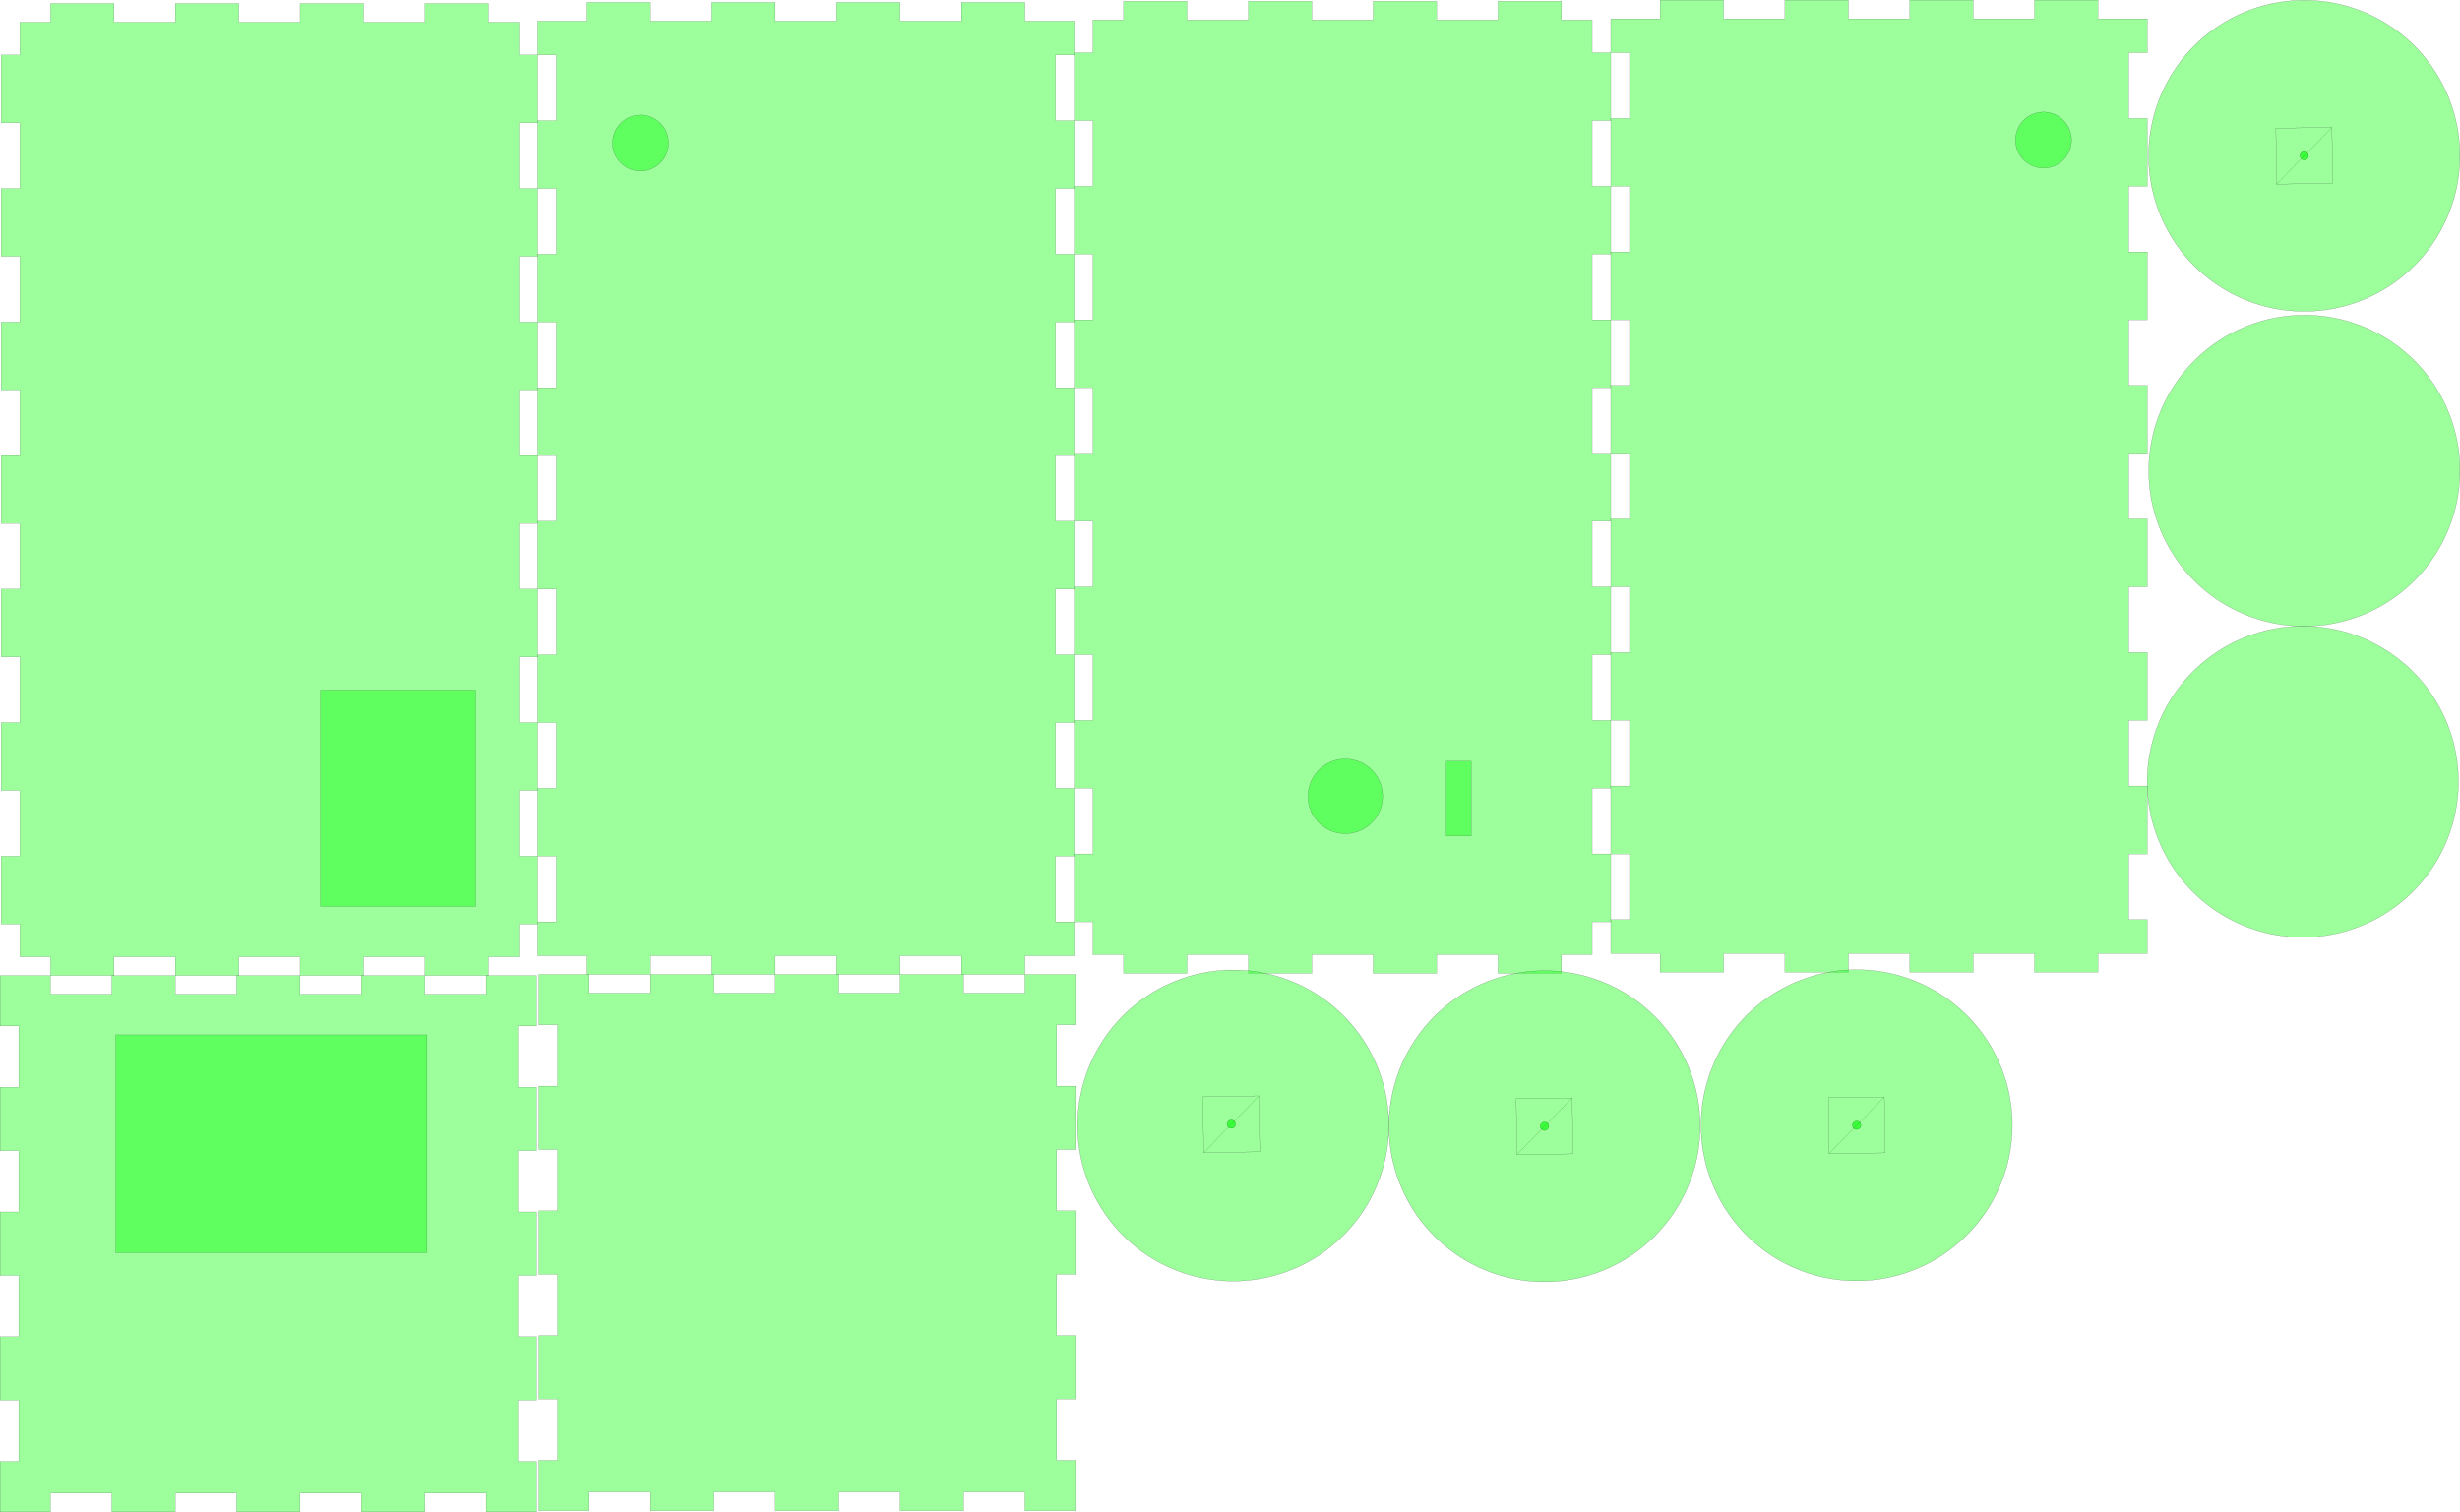 <?xml version="1.0" encoding="UTF-8" standalone="no"?>
<!-- Created with Inkscape (http://www.inkscape.org/) -->

<svg
   width="15.556in"
   height="9.564in"
   viewBox="0 0 395.13 242.92"
   version="1.1"
   id="svg5"
   sodipodi:docname="laatikko.svg"
   inkscape:version="1.1.2 (b8e25be833, 2022-02-05)"
   xmlns:inkscape="http://www.inkscape.org/namespaces/inkscape"
   xmlns:sodipodi="http://sodipodi.sourceforge.net/DTD/sodipodi-0.dtd"
   xmlns="http://www.w3.org/2000/svg"
   xmlns:svg="http://www.w3.org/2000/svg">
  <sodipodi:namedview
     id="namedview7"
     pagecolor="#505050"
     bordercolor="#ffffff"
     borderopacity="1"
     inkscape:pageshadow="0"
     inkscape:pageopacity="0"
     inkscape:pagecheckerboard="1"
     inkscape:document-units="mm"
     showgrid="false"
     inkscape:zoom="0.90509668"
     inkscape:cx="502.36028"
     inkscape:cy="657.41703"
     inkscape:window-width="1920"
     inkscape:window-height="1001"
     inkscape:window-x="-9"
     inkscape:window-y="-9"
     inkscape:window-maximized="1"
     inkscape:current-layer="box6500"
     inkscape:rotation="-1"
     fit-margin-top="0"
     fit-margin-left="0"
     fit-margin-right="0"
     fit-margin-bottom="0"
     units="in" />
  <defs
     id="defs2">
    <marker
       id="DistanceX"
       orient="auto"
       refX="0"
       refY="0"
       style="overflow:visible">
      <path
         d="M 3,-3 -3,3 M 0,-5 V 5"
         style="stroke:#000000;stroke-width:0.5"
         id="path835" />
    </marker>
    <pattern
       id="Hatch"
       patternUnits="userSpaceOnUse"
       width="8"
       height="8"
       x="0"
       y="0">
      <path
         d="M8 4 l-4,4"
         stroke="#000000"
         stroke-width="0.25"
         linecap="square"
         id="path838" />
      <path
         d="M6 2 l-4,4"
         stroke="#000000"
         stroke-width="0.25"
         linecap="square"
         id="path840" />
      <path
         d="M4 0 l-4,4"
         stroke="#000000"
         stroke-width="0.25"
         linecap="square"
         id="path842" />
    </pattern>
    <symbol
       id="*Model_Space" />
    <symbol
       id="*Paper_Space" />
    <symbol
       id="*Paper_Space0" />
  </defs>
  <g
     inkscape:label="Layer 1"
     inkscape:groupmode="layer"
     id="layer1"
     transform="translate(0.112,0.492)">
    <g
       id="box6500"
       transform="translate(-16.18,-209.04)"
       style="fill:#00ff00;fill-opacity:0.389;stroke:#000000;stroke-opacity:1">
      <path
         style="fill:#00ff00;fill-opacity:0.389;stroke:#000000;stroke-width:0.02;stroke-linecap:butt;stroke-linejoin:miter;stroke-miterlimit:4;stroke-dasharray:none;stroke-opacity:1"
         id="box6500-lid"
         d="m 19.258,212.098 h 4.921 v -3 h 10.203 v 3 h 4.921 4.921 v -3 h 10.203 v 3 h 4.921 4.921 v -3 h 10.203 v 3 h 4.921 4.921 v -3 h 10.203 v 3 h 4.921 v 5.274 h 3 v 10.907 h -3 v 5.274 5.274 h 3 v 10.907 h -3 v 5.274 5.274 h 3 v 10.907 h -3 v 5.274 5.274 h 3 v 10.907 h -3 v 5.274 5.274 h 3 v 10.907 h -3 v 5.274 5.274 h 3 v 10.907 h -3 v 5.274 5.274 h 3 v 10.907 h -3 v 5.274 h -4.921 v 3 h -10.203 v -3 h -4.921 -4.921 v 3 h -10.203 v -3 h -4.921 -4.921 v 3 h -10.203 v -3 h -4.921 -4.921 v 3 h -10.203 v -3 h -4.921 v -5.274 h -3 v -10.907 h 3 v -5.274 -5.274 h -3 v -10.907 h 3 v -5.274 -5.274 h -3 v -10.907 h 3 v -5.274 -5.274 h -3 v -10.907 h 3 v -5.274 -5.274 h -3 v -10.907 h 3 v -5.274 -5.274 h -3 v -10.907 h 3 v -5.274 -5.274 h -3 v -10.907 h 3 v -5.274" />
      <path
         style="fill:#00ff00;fill-opacity:0.389;stroke:#000000;stroke-width:0.02;stroke-linecap:butt;stroke-linejoin:miter;stroke-miterlimit:4;stroke-dasharray:none;stroke-opacity:1"
         id="box6500-longside1"
         d="m 102.618,368.097 v -3 h 3 5.101 v 3 h 9.842 v -3 h 5.101 5.101 v 3 h 9.842 v -3 h 5.101 5.101 v 3 h 9.842 v -3 h 5.101 5.101 v 3 h 9.842 v -3 h 5.101 3 v 3 5.101 h -3 v 9.842 h 3 v 5.101 5.101 h -3 v 9.842 h 3 v 5.101 5.101 h -3 v 9.842 h 3 v 5.101 5.101 h -3 v 9.842 h 3 v 5.101 3 h -3 -5.101 v -3 h -9.842 v 3 h -5.101 -5.101 v -3 h -9.842 v 3 h -5.101 -5.101 v -3 h -9.842 v 3 h -5.101 -5.101 v -3 h -9.842 v 3 h -5.101 -3 v -3 -5.101 h 3 v -9.842 h -3 v -5.101 -5.101 h 3 v -9.842 h -3 v -5.101 -5.101 h 3 v -9.842 h -3 v -5.101 -5.101 h 3 v -9.842 h -3 v -5.101" />
      <path
         style="fill:#00ff00;fill-opacity:0.389;stroke:#000000;stroke-width:0.02;stroke-linecap:butt;stroke-linejoin:miter;stroke-miterlimit:4;stroke-dasharray:none;stroke-opacity:1"
         id="box6500-base"
         d="m 191.618,211.738 h 4.921 v -3 h 10.203 v 3 h 4.921 4.921 v -3 h 10.203 v 3 h 4.921 4.921 v -3 h 10.203 v 3 h 4.921 4.921 v -3 h 10.203 v 3 h 4.921 v 5.274 h 3 v 10.907 h -3 v 5.274 5.274 h 3 v 10.907 h -3 v 5.274 5.274 h 3 v 10.907 h -3 v 5.274 5.274 h 3 v 10.907 h -3 v 5.274 5.274 h 3 v 10.907 h -3 v 5.274 5.274 h 3 v 10.907 h -3 v 5.274 5.274 h 3 v 10.907 h -3 v 5.274 h -4.921 v 3 h -10.203 v -3 h -4.921 -4.921 v 3 h -10.203 v -3 h -4.921 -4.921 v 3 h -10.203 v -3 h -4.921 -4.921 v 3 h -10.203 v -3 h -4.921 v -5.274 h -3 v -10.907 h 3 v -5.274 -5.274 h -3 v -10.907 h 3 v -5.274 -5.274 h -3 v -10.907 h 3 v -5.274 -5.274 h -3 v -10.907 h 3 v -5.274 -5.274 h -3 v -10.907 h 3 v -5.274 -5.274 h -3 v -10.907 h 3 v -5.274 -5.274 h -3 v -10.907 h 3 v -5.274" />
      <path
         style="fill:#00ff00;fill-opacity:0.389;stroke:#000000;stroke-width:0.02;stroke-linecap:butt;stroke-linejoin:miter;stroke-miterlimit:4;stroke-dasharray:none;stroke-opacity:1"
         id="box6500-longside2"
         d="m 16.078,368.277 v -3 h 3 5.101 v 3 h 9.842 v -3 h 5.101 5.101 v 3 h 9.842 v -3 h 5.101 5.101 v 3 h 9.842 v -3 h 5.101 5.101 v 3 h 9.842 v -3 h 5.101 3 v 3 5.101 h -3 v 9.842 h 3 v 5.101 5.101 h -3 v 9.842 h 3 v 5.101 5.101 h -3 v 9.842 h 3 v 5.101 5.101 h -3 v 9.842 h 3 v 5.101 3 h -3 -5.101 v -3 h -9.842 v 3 h -5.101 -5.101 v -3 h -9.842 v 3 h -5.101 -5.101 v -3 h -9.842 v 3 h -5.101 -5.101 v -3 h -9.842 v 3 h -5.101 -3 v -3 -5.101 h 3 v -9.842 h -3 v -5.101 -5.101 h 3 v -9.842 h -3 v -5.101 -5.101 h 3 v -9.842 h -3 v -5.101 -5.101 h 3 v -9.842 h -3 v -5.101" />
      <path
         style="fill:#00ff00;fill-opacity:0.389;stroke:#000000;stroke-width:0.02;stroke-linecap:butt;stroke-linejoin:miter;stroke-miterlimit:4;stroke-dasharray:none;stroke-opacity:1"
         id="box6500-endface2"
         d="m 274.798,211.558 h 3 4.921 v -3 h 10.203 v 3 h 4.921 4.921 v -3 h 10.203 v 3 h 4.921 4.921 v -3 h 10.203 v 3 h 4.921 4.921 v -3 h 10.203 v 3 h 4.921 3 v 5.454 h -3 v 10.547 h 3 v 5.454 5.454 h -3 v 10.547 h 3 v 5.454 5.454 h -3 v 10.547 h 3 v 5.454 5.454 h -3 v 10.547 h 3 v 5.454 5.454 h -3 v 10.547 h 3 v 5.454 5.454 h -3 v 10.547 h 3 v 5.454 5.454 h -3 v 10.547 h 3 v 5.454 h -3 -4.921 v 3 h -10.203 v -3 h -4.921 -4.921 v 3 h -10.203 v -3 h -4.921 -4.921 v 3 h -10.203 v -3 h -4.921 -4.921 v 3 h -10.203 v -3 h -4.921 -3 v -5.454 h 3 v -10.547 h -3 v -5.454 -5.454 h 3 v -10.547 h -3 v -5.454 -5.454 h 3 v -10.547 h -3 v -5.454 -5.454 h 3 v -10.547 h -3 v -5.454 -5.454 h 3 v -10.547 h -3 v -5.454 -5.454 h 3 v -10.547 h -3 v -5.454 -5.454 h 3 v -10.547 h -3 v -5.454" />
      <path
         style="fill:#00ff00;fill-opacity:0.389;stroke:#000000;stroke-width:0.02;stroke-linecap:butt;stroke-linejoin:miter;stroke-miterlimit:4;stroke-dasharray:none;stroke-opacity:1"
         id="box6500-endface1"
         d="m 102.438,211.918 h 3 4.921 v -3 h 10.203 v 3 h 4.921 4.921 v -3 h 10.203 v 3 h 4.921 4.921 v -3 h 10.203 v 3 h 4.921 4.921 v -3 h 10.203 v 3 h 4.921 3 v 5.454 h -3 v 10.547 h 3 v 5.454 5.454 h -3 v 10.547 h 3 v 5.454 5.454 h -3 v 10.547 h 3 v 5.454 5.454 h -3 v 10.547 h 3 v 5.454 5.454 h -3 v 10.547 h 3 v 5.454 5.454 h -3 v 10.547 h 3 v 5.454 5.454 h -3 v 10.547 h 3 v 5.454 h -3 -4.921 v 3 h -10.203 v -3 h -4.921 -4.921 v 3 h -10.203 v -3 h -4.921 -4.921 v 3 h -10.203 v -3 h -4.921 -4.921 v 3 h -10.203 v -3 h -4.921 -3 v -5.454 h 3 v -10.547 h -3 v -5.454 -5.454 h 3 v -10.547 h -3 v -5.454 -5.454 h 3 v -10.547 h -3 v -5.454 -5.454 h 3 v -10.547 h -3 v -5.454 -5.454 h 3 v -10.547 h -3 v -5.454 -5.454 h 3 v -10.547 h -3 v -5.454 -5.454 h 3 v -10.547 h -3 v -5.454" />
      <circle
         style="fill:#00ff00;fill-opacity:0.389;stroke:#000000;stroke-width:0.02;stroke-miterlimit:4;stroke-dasharray:none;stroke-opacity:1"
         id="path2387"
         cx="232.156"
         cy="336.49"
         r="6" />
      <rect
         style="fill:#00ff00;fill-opacity:0.389;stroke:#000000;stroke-width:0.02;stroke-miterlimit:4;stroke-dasharray:none;stroke-opacity:1"
         id="rect2527"
         width="24.94"
         height="34.759"
         x="67.552"
         y="319.422" />
      <circle
         style="fill:#00ff00;fill-opacity:0.389;stroke:#000000;stroke-width:0.02;stroke-miterlimit:4;stroke-dasharray:none;stroke-opacity:1"
         id="path878"
         cx="118.96"
         cy="231.522"
         r="4.5" />
      <circle
         style="fill:#00ff00;fill-opacity:0.389;stroke:#000000;stroke-width:0.02;stroke-miterlimit:4;stroke-dasharray:none;stroke-opacity:1"
         id="path878-6"
         cx="344.296"
         cy="231.045"
         r="4.5" />
      <rect
         style="fill:#00ff00;fill-opacity:0.389;stroke:#000000;stroke-width:0.02;stroke-miterlimit:4;stroke-dasharray:none;stroke-opacity:1"
         id="rect1019"
         width="4"
         height="12"
         x="248.379"
         y="330.851" />
      <g
         id="g896"
         transform="matrix(2.645,-0.035,0.034,2.644,169.626,-2619.668)"
         style="fill:#00ff00;fill-opacity:0.389;stroke:#000000;stroke-width:0.008;stroke-miterlimit:4;stroke-dasharray:none;stroke-opacity:1">
        <g
           inkscape:label="0"
           id="g850"
           style="fill:#00ff00;fill-opacity:0.389;stroke:#000000;stroke-width:0.008;stroke-miterlimit:4;stroke-dasharray:none;stroke-opacity:1" />
        <g
           inkscape:label="Rengas v3_Sketch1"
           id="g870"
           style="fill:#00ff00;fill-opacity:0.389;stroke:#000000;stroke-width:0.008;stroke-miterlimit:4;stroke-dasharray:none;stroke-opacity:1"
           transform="translate(-0.874,-2.126)">
          <path
             d="m 3.214,1140.138 a 0.25,0.25 0 1 0 -0.5,0 0.25,0.25 0 1 0 0.5,0 z"
             style="fill:#00ff00;fill-opacity:0.389;stroke:#000000;stroke-width:0.008;stroke-miterlimit:4;stroke-dasharray:none;stroke-opacity:1"
             id="path852" />
          <path
             d="m 3.214,1140.138 a 0.25,0.25 0 1 0 -0.5,0 0.25,0.25 0 1 0 0.5,0 z"
             style="fill:#00ff00;fill-opacity:0.389;stroke:#000000;stroke-width:0.008;stroke-miterlimit:4;stroke-dasharray:none;stroke-opacity:1"
             id="path854" />
          <path
             style="fill:#00ff00;fill-opacity:0.389;stroke:#000000;stroke-width:0.008;stroke-miterlimit:4;stroke-dasharray:none;stroke-opacity:1"
             d="m 1.263,1141.838 3.402,-3.4"
             id="path856" />
          <path
             d="m 12.527,1140.22 a 9.449,9.449 0 1 0 -18.898,0 9.449,9.449 0 1 0 18.898,0 z"
             style="fill:#00ff00;fill-opacity:0.389;stroke:#000000;stroke-width:0.008;stroke-miterlimit:4;stroke-dasharray:none;stroke-opacity:1"
             id="path858" />
          <path
             style="fill:#00ff00;fill-opacity:0.389;stroke:#000000;stroke-width:0.008;stroke-miterlimit:4;stroke-dasharray:none;stroke-opacity:1"
             d="m 4.664,1138.438 h -3.402"
             id="path860" />
          <path
             style="fill:#00ff00;fill-opacity:0.389;stroke:#000000;stroke-width:0.008;stroke-miterlimit:4;stroke-dasharray:none;stroke-opacity:1"
             d="m 1.263,1141.838 h 3.402"
             id="path864" />
          <path
             style="fill:#00ff00;fill-opacity:0.389;stroke:#000000;stroke-width:0.008;stroke-miterlimit:4;stroke-dasharray:none;stroke-opacity:1"
             d="m 1.263,1138.438 v 3.4"
             id="path866" />
          <path
             style="fill:#00ff00;fill-opacity:0.389;stroke:#000000;stroke-width:0.008;stroke-miterlimit:4;stroke-dasharray:none;stroke-opacity:1"
             d="m 4.664,1141.838 v -3.4"
             id="path868" />
        </g>
      </g>
      <g
         id="g896-7"
         transform="matrix(2.645,-0.035,0.034,2.644,219.937,-2619.339)"
         style="fill:#00ff00;fill-opacity:0.389;stroke:#000000;stroke-width:0.008;stroke-miterlimit:4;stroke-dasharray:none;stroke-opacity:1">
        <g
           inkscape:label="0"
           id="g850-8"
           style="fill:#00ff00;fill-opacity:0.389;stroke:#000000;stroke-width:0.008;stroke-miterlimit:4;stroke-dasharray:none;stroke-opacity:1" />
        <g
           inkscape:label="Rengas v3_Sketch1"
           id="g870-5"
           style="fill:#00ff00;fill-opacity:0.389;stroke:#000000;stroke-width:0.008;stroke-miterlimit:4;stroke-dasharray:none;stroke-opacity:1"
           transform="translate(-0.874,-2.126)">
          <path
             d="m 3.214,1140.138 a 0.25,0.25 0 1 0 -0.5,0 0.25,0.25 0 1 0 0.5,0 z"
             style="fill:#00ff00;fill-opacity:0.389;stroke:#000000;stroke-width:0.008;stroke-miterlimit:4;stroke-dasharray:none;stroke-opacity:1"
             id="path852-3" />
          <path
             d="m 3.214,1140.138 a 0.25,0.25 0 1 0 -0.5,0 0.25,0.25 0 1 0 0.5,0 z"
             style="fill:#00ff00;fill-opacity:0.389;stroke:#000000;stroke-width:0.008;stroke-miterlimit:4;stroke-dasharray:none;stroke-opacity:1"
             id="path854-1" />
          <path
             style="fill:#00ff00;fill-opacity:0.389;stroke:#000000;stroke-width:0.008;stroke-miterlimit:4;stroke-dasharray:none;stroke-opacity:1"
             d="m 1.263,1141.838 3.402,-3.4"
             id="path856-0" />
          <path
             d="m 12.412,1140.138 a 9.449,9.449 0 1 0 -18.898,0 9.449,9.449 0 1 0 18.898,0 z"
             style="fill:#00ff00;fill-opacity:0.389;stroke:#000000;stroke-width:0.008;stroke-miterlimit:4;stroke-dasharray:none;stroke-opacity:1"
             id="path858-3" />
          <path
             style="fill:#00ff00;fill-opacity:0.389;stroke:#000000;stroke-width:0.008;stroke-miterlimit:4;stroke-dasharray:none;stroke-opacity:1"
             d="m 4.664,1138.438 h -3.402"
             id="path860-5" />
          <path
             style="fill:#00ff00;fill-opacity:0.389;stroke:#000000;stroke-width:0.008;stroke-miterlimit:4;stroke-dasharray:none;stroke-opacity:1"
             d="m 1.263,1141.838 h 3.402"
             id="path864-5" />
          <path
             style="fill:#00ff00;fill-opacity:0.389;stroke:#000000;stroke-width:0.008;stroke-miterlimit:4;stroke-dasharray:none;stroke-opacity:1"
             d="m 1.263,1138.438 v 3.4"
             id="path866-8" />
          <path
             style="fill:#00ff00;fill-opacity:0.389;stroke:#000000;stroke-width:0.008;stroke-miterlimit:4;stroke-dasharray:none;stroke-opacity:1"
             d="m 4.664,1141.838 v -3.4"
             id="path868-5" />
        </g>
      </g>
      <g
         id="g896-5"
         transform="matrix(2.645,-0.035,0.034,2.644,269.667,-2619.918)"
         style="fill:#00ff00;fill-opacity:0.389;stroke:#000000;stroke-width:0.008;stroke-miterlimit:4;stroke-dasharray:none;stroke-opacity:1">
        <g
           inkscape:label="0"
           id="g850-1"
           style="fill:#00ff00;fill-opacity:0.389;stroke:#000000;stroke-width:0.008;stroke-miterlimit:4;stroke-dasharray:none;stroke-opacity:1" />
        <g
           inkscape:label="Rengas v3_Sketch1"
           id="g870-4"
           style="fill:#00ff00;fill-opacity:0.389;stroke:#000000;stroke-width:0.008;stroke-miterlimit:4;stroke-dasharray:none;stroke-opacity:1"
           transform="translate(-0.723,-1.965)">
          <path
             d="m 3.214,1140.138 a 0.25,0.25 0 1 0 -0.5,0 0.25,0.25 0 1 0 0.5,0 z"
             style="fill:#00ff00;fill-opacity:0.389;stroke:#000000;stroke-width:0.008;stroke-miterlimit:4;stroke-dasharray:none;stroke-opacity:1"
             id="path852-0" />
          <path
             d="m 3.214,1140.138 a 0.25,0.25 0 1 0 -0.5,0 0.25,0.25 0 1 0 0.5,0 z"
             style="fill:#00ff00;fill-opacity:0.389;stroke:#000000;stroke-width:0.008;stroke-miterlimit:4;stroke-dasharray:none;stroke-opacity:1"
             id="path854-6" />
          <path
             style="fill:#00ff00;fill-opacity:0.389;stroke:#000000;stroke-width:0.008;stroke-miterlimit:4;stroke-dasharray:none;stroke-opacity:1"
             d="m 1.263,1141.838 3.402,-3.4"
             id="path856-8" />
          <path
             d="m 12.412,1140.138 a 9.449,9.449 0 1 0 -18.898,0 9.449,9.449 0 1 0 18.898,0 z"
             style="fill:#00ff00;fill-opacity:0.389;stroke:#000000;stroke-width:0.008;stroke-miterlimit:4;stroke-dasharray:none;stroke-opacity:1"
             id="path858-7" />
          <path
             style="fill:#00ff00;fill-opacity:0.389;stroke:#000000;stroke-width:0.008;stroke-miterlimit:4;stroke-dasharray:none;stroke-opacity:1"
             d="m 4.664,1138.438 h -3.402"
             id="path860-4" />
          <path
             style="fill:#00ff00;fill-opacity:0.389;stroke:#000000;stroke-width:0.008;stroke-miterlimit:4;stroke-dasharray:none;stroke-opacity:1"
             d="m 1.263,1141.838 h 3.402"
             id="path864-4" />
          <path
             style="fill:#00ff00;fill-opacity:0.389;stroke:#000000;stroke-width:0.008;stroke-miterlimit:4;stroke-dasharray:none;stroke-opacity:1"
             d="m 1.263,1138.438 v 3.4"
             id="path866-7" />
          <path
             style="fill:#00ff00;fill-opacity:0.389;stroke:#000000;stroke-width:0.008;stroke-miterlimit:4;stroke-dasharray:none;stroke-opacity:1"
             d="m 4.664,1141.838 v -3.4"
             id="path868-0" />
        </g>
      </g>
      <g
         id="g896-51"
         transform="matrix(2.645,-0.035,0.034,2.644,341.848,-2774.538)"
         style="fill:#00ff00;fill-opacity:0.389;stroke:#000000;stroke-width:0.008;stroke-miterlimit:4;stroke-dasharray:none;stroke-opacity:1">
        <g
           inkscape:label="0"
           id="g850-9"
           style="fill:#00ff00;fill-opacity:0.389;stroke:#000000;stroke-width:0.008;stroke-miterlimit:4;stroke-dasharray:none;stroke-opacity:1" />
        <g
           inkscape:label="Rengas v3_Sketch1"
           id="g870-0"
           style="fill:#00ff00;fill-opacity:0.389;stroke:#000000;stroke-width:0.008;stroke-miterlimit:4;stroke-dasharray:none;stroke-opacity:1"
           transform="translate(-0.874,-2.126)">
          <path
             d="m 3.261,1139.866 a 0.25,0.25 0 1 0 -0.5,0 0.25,0.25 0 1 0 0.5,0 z"
             style="fill:#00ff00;fill-opacity:0.389;stroke:#000000;stroke-width:0.008;stroke-miterlimit:4;stroke-dasharray:none;stroke-opacity:1"
             id="path852-33" />
          <path
             d="m 3.261,1139.866 a 0.25,0.25 0 1 0 -0.5,0 0.25,0.25 0 1 0 0.5,0 z"
             style="fill:#00ff00;fill-opacity:0.389;stroke:#000000;stroke-width:0.008;stroke-miterlimit:4;stroke-dasharray:none;stroke-opacity:1"
             id="path854-8" />
          <path
             style="fill:#00ff00;fill-opacity:0.389;stroke:#000000;stroke-width:0.008;stroke-miterlimit:4;stroke-dasharray:none;stroke-opacity:1"
             d="m 1.31,1141.566 3.402,-3.4"
             id="path856-4" />
          <path
             d="m 12.46,1139.866 a 9.449,9.449 0 1 0 -18.898,0 9.449,9.449 0 1 0 18.898,0 z"
             style="fill:#00ff00;fill-opacity:0.389;stroke:#000000;stroke-width:0.008;stroke-miterlimit:4;stroke-dasharray:none;stroke-opacity:1"
             id="path858-9" />
          <path
             style="fill:#00ff00;fill-opacity:0.389;stroke:#000000;stroke-width:0.008;stroke-miterlimit:4;stroke-dasharray:none;stroke-opacity:1"
             d="m 4.712,1138.166 h -3.402"
             id="path860-3" />
          <path
             style="fill:#00ff00;fill-opacity:0.389;stroke:#000000;stroke-width:0.008;stroke-miterlimit:4;stroke-dasharray:none;stroke-opacity:1"
             d="m 1.31,1141.566 h 3.402"
             id="path864-8" />
          <path
             style="fill:#00ff00;fill-opacity:0.389;stroke:#000000;stroke-width:0.008;stroke-miterlimit:4;stroke-dasharray:none;stroke-opacity:1"
             d="m 1.31,1138.166 v 3.4"
             id="path866-89" />
          <path
             style="fill:#00ff00;fill-opacity:0.389;stroke:#000000;stroke-width:0.008;stroke-miterlimit:4;stroke-dasharray:none;stroke-opacity:1"
             d="m 4.712,1141.566 v -3.4"
             id="path868-57" />
        </g>
      </g>
      <path
         d="m 411.186,283.83 a 24.983,24.996 50.017 1 0 -49.978,0.666 24.983,24.996 50.017 1 0 49.978,-0.666 z"
         style="fill:#00ff00;fill-opacity:0.389;stroke:#000000;stroke-width:0.02;stroke-miterlimit:4;stroke-dasharray:none;stroke-opacity:1"
         id="path858-9-1" />
      <path
         d="m 410.941,333.803 a 24.983,24.996 50.017 1 0 -49.978,0.666 24.983,24.996 50.017 1 0 49.978,-0.666 z"
         style="fill:#00ff00;fill-opacity:0.389;stroke:#000000;stroke-width:0.02;stroke-miterlimit:4;stroke-dasharray:none;stroke-opacity:1"
         id="path858-9-8" />
      <rect
         style="fill:#00ff00;fill-opacity:0.389;stroke:#000000;stroke-width:0.02;stroke-miterlimit:4;stroke-dasharray:none;stroke-opacity:1"
         id="rect4021"
         width="50"
         height="35"
         x="34.656"
         y="374.809" />
    </g>
  </g>
</svg>
